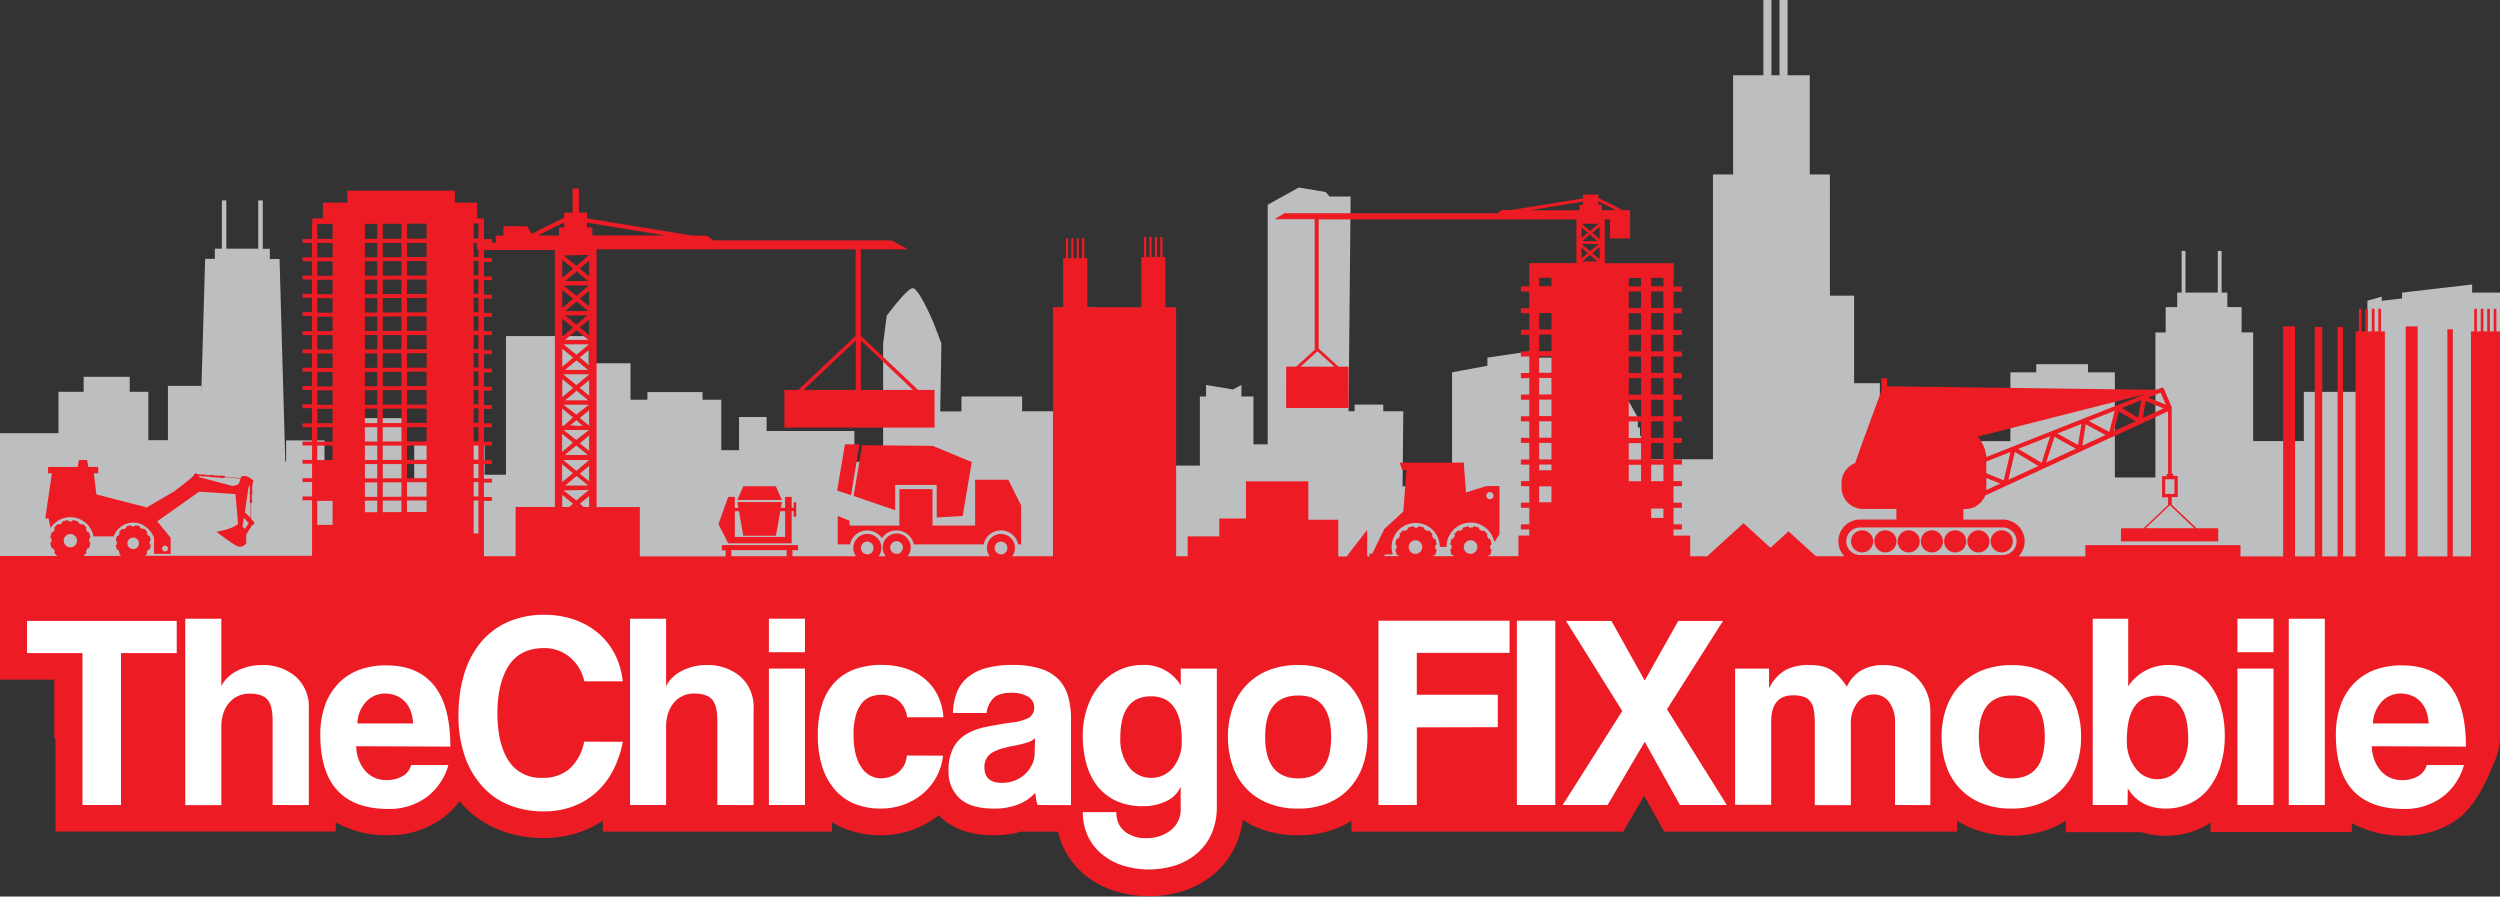 <svg xmlns="http://www.w3.org/2000/svg" viewBox="0 0 651.18 233.53"><rect x="0" y="0" width="651.18" height="233.53" fill="#333333" stroke="none"/><defs><style>.cls-1{fill:#bcbec0;}.cls-2{fill:#ed1c24;}.cls-3{fill:#fff;}</style></defs><title>MobileBanner19Number</title><g id="Layer_4" data-name="Layer 4"><path class="cls-1" d="M716.13,217.95v-2.12l-18.26,2.12v1.52l-5.28.61V219l-3.74,1.06v23.74H672.29v12.82h-13.2V228.31h-3v-6.59h-3.72v-3.78h-1.49V207.09h-1v10.86h-8.41V207.09h-1v10.86h-1.16v3.78h-3v6.59h-2.68v37.78H623.07V238.71h-7v-2.12H602.6v2.12h-6.74v17.92h-34V241.54h-6.71v-22.8h-6.3V187.17h-5.25V161.34h-5.78V141.73h-2.1v19.61h-2.1V141.73h-2.1v19.61h-7.88v25.83h-5.25v74.19h-18v-6.14h-1v-2.12h-.58V251.4h1.1a.3.3,0,0,0,0-.59H499L496.85,247l-1.12-2-.23,0v-2.53c0-.93-.56-1.68-1.26-1.68s-1.26.75-1.26,1.68v3.15L492.2,247,490,250.81H489a.3.3,0,0,0,0,.59h1.33v1.71h-.81v2.12h-1.39v6.9h-3.6l-.34-27.26H471.81v-1.77l-12.17,1.77V237l-9.21,1.71v29.67h-.7v-2.29h-8.52v2.29h-3.67l.19-19.52h-5.21v-1.75h-7.47v1.75h-1.57l.53-55.93h-5.44l-1.05-1.18-7-1.18-8.11,4.48v62.42h-3.71V245h-3.13V242l-2.2,1.18L386.36,242V245h-1.62V263h-9.47l.08-4.32s-2.27-10.13-5.1-10.72c-3.47-.72-10.66,9.64-10.66,9.64a4.67,4.67,0,0,0-.58,1.32v3h-1V224.67h-.33a1.49,1.49,0,0,0,.8-1.36,1.4,1.4,0,0,0-1.31-1.47h-8.5a1.4,1.4,0,0,0-1.31,1.47,1.49,1.49,0,0,0,.8,1.36h-.22v24.19h-9.5V245H322.64v3.89h-5.53l.31-17.7-.31-.82L315.45,226s-3.94-9.44-5.56-9.2-6.72,7.2-6.72,7.2l-.93,7.2V262h-7.49v-8H271.89v-3.66h-7.18V259h-4.63V245.85H255.2v-2H240.84v2h-4.4v-9.5H225.54v-7.08H204v36.11h-5.56v-7.91H194v-3.07h-8.34v3.07h-5.56v9.32h-2.55V250.64H166V262h-9.27v-5.55h-10V262h-.21l-1.5-52.8h-2.53v-2.66h-1.83V193.92h-1.19v12.58h-8.31V193.92H130v12.58h-1.83v2.66h-2.53l-1,35v-1.93h-8.69v14.16h-5.1v-12.6H106v-3.92h-12v3.92H87.43v10.77H72.21v43H87.43v23.93h23.4v-1.18h13.79v-.94h53v-1.36h28v-2.18H232v.94h33.83v-.94h6V290h20.39v25.87h10v.94h8.92v1.24H359v1.1l15.18-.66v-.44H419.5l17,.73v0h82.61v-5.36h35.78v5.36H672.29v-5.36h16.56v5.36h34.54V217.95Z" transform="translate(-72.21 -141.73)"/><polygon class="cls-2" points="223.87 115.75 220.09 115.72 218.06 127.78 221.67 128.99 223.87 115.75"/><polygon class="cls-2" points="224.56 115.96 222.35 129.19 233.17 132.9 233.17 126.31 243.99 126.31 243.99 134.79 250.75 134.39 253.12 120.35 242.96 116.14 224.56 115.96"/><path class="cls-2" d="M315.11,276.59v-7.45h-8.63v9.49h-13v-1.27l-3.06-1.24v7.41h3.19a4.6,4.6,0,0,1,8.31-1.61,4.6,4.6,0,0,1,8.31,1.61h18.19a4.6,4.6,0,0,1,9,0h.76V273.37l-3.34-6.69H326.2v11.94H315.11Z" transform="translate(-72.21 -141.73)"/><polygon class="cls-2" points="202.1 126.66 193.6 126.66 192.06 130.24 203.65 130.24 202.1 126.66"/><path class="cls-2" d="M279.27,276.39a.33.33,0,0,0,.33-.33v-3.22a.33.33,0,1,0-.67,0V274h-.51v-2.85h-1.71V274H275.6l.26-1.5h-11.6l.26,1.5h-.92v-2.85h-1.71l-2.54,7.11,2.54,5h16.53v-8.41h.51v1.16A.33.33,0,0,0,279.27,276.39Zm-2.56,5.2h-13.1v-6.7h1.08l1.13,6.39h8.5l1.13-6.39h1.27Z" transform="translate(-72.21 -141.73)"/><path class="cls-2" d="M722.44,228.05v-5.88h-.69v5.88h-1v-5.88h-.69v5.88h-1v-5.88h-.69v5.88h-1v-5.88h-.69v5.88h-.86v58.6h-4.72V227.5h-1.42v59.16h-7.74V226.74h-3.1v59.91h-5.44v-58.6h-1v-5.88h-.69v5.88h-1v-5.88H690v5.88h-1v-5.88h-.69v5.88h-1v-5.88h-.69v5.88h-.86v58.6h-3.26V226.88h-1.42v59.78h-4V226.88h-1.93v59.78H670V226.74h-3.1v59.91H655.8v-2.92H615.37v2.92H598a5.66,5.66,0,0,0-4.09-9.58h-10.3v-2.75h.5a5.58,5.58,0,0,0,5.19-3.52l32.84-15.15.16,0a.56.56,0,0,0,.16-.11l14.47-6.68v16.33h-.36v.56h-1.2v5.52h1.56v2l-6.41,6.06h-5.86v3.42H650v-3.42h-5.64l-6.48-6.12v-2h1.57v-5.52h-1.17v-.56h-.4V248h0a.56.56,0,0,0,0-.21l-2-4.73a.57.57,0,0,0-.73-.3l-1.29.51-70.13-.92v-2.08H562.3v3.2c-1.35,3.64-5.57,15-6.87,18.87a5.58,5.58,0,0,0-3.55,5.2v1.18a5.58,5.58,0,0,0,5.58,5.58h8.71v2.75h-9.45a5.66,5.66,0,0,0-4.09,9.58h-7.37l-2-1.78-5.19-4.72-4.7,4.28-1.84-1.67L526.36,278l-5.19,4.72-4.29,3.9h-4.42v-5.38h-4.35v-1.6h2.19v-1.33h-2.19V274h2.19v-1.33h-2.19v-4.3h2.19v-1.33h-2.19v-4.3h2.19v-1.33h-2.19v-4.3h2.19V255.8h-2.19v-4.3h2.19v-1.33h-2.19v-4.3h2.19v-1.33h-2.19v-4.3h2.19v-1.33h-2.19v-4.3h2.19v-1.33h-2.19v-4.3h2.19v-1.33h-2.19v-4.3h2.19V222h-2.19v-4.3h2.19v-1.33h-2.19v-2.21h.09v-3.85h-18V198.88h1.37v4.95h5.24v-4.95h0v-2.42h-2c-1.37-.73-3.83-2-6.28-3.16v-.89h-4v1l-18.53,3h-2.53l-1.25.85H406.79l-2.59,1.57h10.45v34l-4.82,4.4h-2.61V248h16.25V237.23h-2.61l-5.17-4.71V198.88h67.13v11.39H470.55v1.9h0v4.17h-2.19v1.33h2.19V222h-2.19v1.33h2.19v4.3h-2.19v1.33h2.19v4.3h-2.19v1.33h2.19v4.3h-2.19v1.33h2.19v4.3h-2.19v1.33h2.19v4.3h-2.19v1.33h2.19v4.3h-2.19v1.33h2.19v4.3h-2.19v1.33h2.19v4.3h-2.19v1.33h2.19v4.3h-2.19V274h2.19v4.3h-2.19v1.33h2.19v1.6h-2.83v5.38h-7.93l.13-.25.2,0a.28.28,0,0,0,.29-.2l.29-1.08a.28.28,0,0,0-.15-.32l-.18-.09c0-.15,0-.31,0-.47s0-.29,0-.44l.18-.09a.28.28,0,0,0,.15-.32l-.29-1.08a.28.28,0,0,0-.29-.21h-.2a5.07,5.07,0,0,0-.45-.79l.11-.16a.28.28,0,0,0,0-.35l-.79-.8a.28.28,0,0,0-.35,0l-.16.11a5.08,5.08,0,0,0-.78-.46v-.2a.28.28,0,0,0-.2-.29l-1.08-.29a.28.28,0,0,0-.32.15l-.09.18-.47,0-.44,0-.09-.18a.28.28,0,0,0-.32-.15l-1.08.29a.28.28,0,0,0-.21.29v.2a5.06,5.06,0,0,0-.79.45l-.16-.11a.28.28,0,0,0-.35,0l-.8.79a.28.28,0,0,0,0,.35l.11.16a5.07,5.07,0,0,0-.46.78h-.2a.28.28,0,0,0-.29.2l-.29,1.08a.28.28,0,0,0,.15.32l.18.09c0,.15,0,.31,0,.47s0,.29,0,.44l-.18.09a.28.28,0,0,0-.15.32l.29,1.08a.28.28,0,0,0,.29.21h.2l.14.27h-5.4l.13-.25.2,0a.28.28,0,0,0,.29-.2l.29-1.08a.28.28,0,0,0-.15-.32l-.18-.09c0-.15,0-.31,0-.47s0-.29,0-.44l.18-.09a.28.28,0,0,0,.15-.32l-.29-1.08a.28.28,0,0,0-.29-.21h-.2a5.06,5.06,0,0,0-.45-.79l.11-.16a.28.28,0,0,0,0-.35l-.79-.8a.28.28,0,0,0-.35,0l-.16.11a5.09,5.09,0,0,0-.78-.46v-.2a.28.28,0,0,0-.2-.29l-1.08-.29a.28.28,0,0,0-.32.15l-.09.18-.47,0-.44,0-.09-.18a.28.28,0,0,0-.32-.15l-1.08.29a.28.28,0,0,0-.21.29v.2a5.06,5.06,0,0,0-.79.45l-.16-.11a.28.28,0,0,0-.35,0l-.8.79a.28.28,0,0,0,0,.35l.11.16a5.07,5.07,0,0,0-.46.78h-.2a.28.28,0,0,0-.29.2l-.29,1.08a.28.28,0,0,0,.15.32l.18.09c0,.15,0,.31,0,.47s0,.29,0,.44l-.18.09a.28.28,0,0,0-.15.32l.29,1.08a.28.28,0,0,0,.29.21h.2l.14.27h-3.82l.17-.46H435a6.27,6.27,0,1,1,12.24-1.95H449A6.27,6.27,0,0,1,461.44,283l0-.08,1.34-2V268.33h-3.37L454.06,270l-.5-6.64h0v-1.11H436.81l.62,1.91h1.12l-.81,10.8-4.95,4.56h0l-3.14,6.42h-.76v.74h-.57l0-6.94-5.35,6.94h-2.17v-9.58H413v-10H396.75v9.7H389.8v4.65h-8.24v5.18h-3V221.77h-2.8V208.69H375v-5.21h-.57v5.21h-.83v-5.21H373v5.21h-.83v-5.21h-.57v5.21h-.83v-5.21h-.57v5.21h-.71v13.08H355.42V209h-.79v-5.21h-.57V209h-.83v-5.21h-.57V209h-.83v-5.21h-.57V209h-.83v-5.21h-.57V209h-.71v12.74h-2.67v64.88H335.87a3.65,3.65,0,1,0-5.87,0H308.63a3.65,3.65,0,1,0-5.7,0h-1.86a3.65,3.65,0,1,0-5.87,0H278.62v-1.58h1.46V283.7H260.22v1.38h1v1.58H238.86V273.8H227.6V252.75h0V206.67h67.49v22.46h-.06l.05.05-14.95,14.12h-3.61v9.8h39.12v-9.8h-4.28l-14.95-14.12.05-.05h-.05V206.67h12.38l-4.4-2.32H258.08l-1.85-1.26H252.5l-27.38-4.49v-1.5H223v-6.27h-1.65v6.27h-2.17v1.31c-3.17,1.56-6.35,3.15-8.46,4.24l-1.22-2h-6.15v2.45h-2v1.84h-1V204h-2.08v-3.9h0v-1.48h-1.79v-4.11h-5.79v-3.12h-28v3.12h-6.37v4.11h-2.76v1.48h-.07V204h-2.49v1h2.49v3.76h-2.49v1h2.49v3.76h-2.49v1h2.49v3.76h-2.49v1h2.49v3.76h-2.49v1h2.49V228h-2.49v1h2.49v3.76h-2.49v1h2.49v3.76h-2.49v1h2.49v3.76h-2.49v1h2.49v3.76h-2.49v1h2.49V252h-2.49v1h2.49v3.76h-2.49v1h2.49v3.76h-2.49v1h2.49v3.76h-2.49v1h2.49v3.76h-2.49v1h2.49v14.46H110l.5-.5a.24.24,0,0,0,0-.3l-.1-.14a4.31,4.31,0,0,0,.38-.67H111a.24.24,0,0,0,.24-.17l.24-.92a.24.24,0,0,0-.13-.27l-.15-.07c0-.12,0-.25,0-.37s0-.27,0-.4l.15-.07a.24.24,0,0,0,.12-.27l-.25-.92a.24.24,0,0,0-.25-.17h-.17a4.31,4.31,0,0,0-.39-.67l.09-.14a.24.24,0,0,0,0-.3l-.68-.67a.24.24,0,0,0-.3,0l-.14.1a4.3,4.3,0,0,0-.67-.38v-.17a.24.24,0,0,0-.17-.24l-.92-.24a.24.24,0,0,0-.27.13l-.07.15-.37,0-.4,0-.07-.15a.24.24,0,0,0-.27-.12l-.92.25a.24.24,0,0,0-.17.25v.17a4.3,4.3,0,0,0-.67.39l-.14-.09a.24.24,0,0,0-.3,0l-.67.68a.24.24,0,0,0,0,.3l.1.14a4.3,4.3,0,0,0-.38.67h-.17a.24.24,0,0,0-.24.17l-.24.92a.24.24,0,0,0,.13.27l.15.07c0,.12,0,.25,0,.37s0,.27,0,.4l-.15.07a.24.24,0,0,0-.12.27l.25.92a.24.24,0,0,0,.25.17H103a4.3,4.3,0,0,0,.39.67l-.09.14a.24.24,0,0,0,0,.3l.49.48H93.93l.75-.75a.27.27,0,0,0,0-.34l-.11-.16a5,5,0,0,0,.44-.77h.19a.27.27,0,0,0,.28-.2l.28-1.06a.27.27,0,0,0-.14-.31l-.18-.08c0-.14,0-.28,0-.43s0-.31,0-.46l.17-.09a.27.27,0,0,0,.14-.31l-.29-1.06a.27.27,0,0,0-.28-.2H95a4.94,4.94,0,0,0-.44-.76l.11-.16a.27.27,0,0,0,0-.34l-.78-.77a.27.27,0,0,0-.34,0l-.16.11a4.94,4.94,0,0,0-.77-.44v-.19a.27.27,0,0,0-.2-.28l-1.06-.28a.27.27,0,0,0-.31.14l-.08.18-.43,0-.46,0-.09-.17a.27.27,0,0,0-.31-.14l-1.06.29a.27.27,0,0,0-.2.28v.19a5,5,0,0,0-.76.44l-.16-.11a.27.27,0,0,0-.34,0l-.77.78a.27.27,0,0,0,0,.34l.11.16a5,5,0,0,0-.44.77h-.19a.27.27,0,0,0-.28.2l-.28,1.06a.27.27,0,0,0,.14.31l.18.08c0,.14,0,.28,0,.43s0,.31,0,.46l-.17.09a.27.27,0,0,0-.14.31l.29,1.06a.27.27,0,0,0,.28.2h.19a5,5,0,0,0,.44.76l-.11.16a.27.27,0,0,0,0,.34l.73.73H72.21v28.7h0v3.5H86.36v15.29h.3v24.28h73v-2.37a27,27,0,0,0,13.7,3.31,23.31,23.31,0,0,0,13.92-4.28,21.35,21.35,0,0,0,4.63-4.56c.28.33.57.66.86,1a25.89,25.89,0,0,0,9.63,6.52,31.11,31.11,0,0,0,11.32,2.07,28.76,28.76,0,0,0,10.12-1.75,26.39,26.39,0,0,0,5.39-2.78v2.87H288.9v-2.49a20.74,20.74,0,0,0,3.42,1.74,25.72,25.72,0,0,0,17.63.26,23.5,23.5,0,0,0,6.78-3.82c.19.2.38.42.58.61,3.24,3.08,7.89,4.64,13.83,4.64a25,25,0,0,0,7-.94h9.66a20,20,0,0,0,1.42,4.14,20.67,20.67,0,0,0,5.4,7,23.39,23.39,0,0,0,7.77,4.25,29.87,29.87,0,0,0,18.21,0,23.57,23.57,0,0,0,8-4.49,21.52,21.52,0,0,0,5.58-7.58,22.75,22.75,0,0,0,1.75-6.39,24.34,24.34,0,0,0,4.09,2.13,27.55,27.55,0,0,0,10.36,1.88,27.15,27.15,0,0,0,10.07-1.83,23.91,23.91,0,0,0,3.78-1.93v2.83H495l5.49-9.35,5.21,9.35H582V355.5a24.39,24.39,0,0,0,3.85,2,27.55,27.55,0,0,0,10.36,1.88,27.15,27.15,0,0,0,10.07-1.83,23.89,23.89,0,0,0,4-2.06v3H630a20.43,20.43,0,0,0,6.29.94,21.75,21.75,0,0,0,9.08-1.93A20.56,20.56,0,0,0,648,356v2.44h36.79v-2.33a27.06,27.06,0,0,0,13.63,3.27,23.31,23.31,0,0,0,13.92-4.28c4-2.86,7.07-8.93,8.35-12l1.28-3a18.45,18.45,0,0,0,1.43-5.94V291.23h0V228.05Zm-78.69,51.26H631.07l6.34-6Zm-5.16-12.75v3.82h-2.41v-3.82Zm-49,2.82a5.64,5.64,0,0,0,0-.65v-2.5l3.64,1.45Zm0-4.37v-2.26a4.17,4.17,0,0,0,0-.52l0-.05c0-.08,0-.15,0-.23l6.28-2.48-1.72,7.37Zm5.74,1.7,1.7-7.27,6.12,3.67Zm2.58-8.06,8.29-3.28L604,262.28Zm7.27,3.52,2.17-6.67,5.56,3.11Zm8.31-4.53-5.39-3,6.26-2.48Zm1.12.18.88-5.57,5.17,2.78Zm7-3.58-5.31-2.86,6.73-2.66Zm1.22-.21,1.31-5.11,4.31,2.52Zm6.29-3.51L624.88,248l5.07-2ZM635,244l1.34,3.14-4.55-1.87Zm.73,4.11-5.37,2.48.74-4.38ZM631,244.38l-41.4,16.39a9.45,9.45,0,0,0-2.25-5.31Zm-211.21-7.15h-8.82l4.41-4Zm40.5,32.67a.93.93,0,1,1-.93.93A.93.93,0,0,1,460.26,269.91ZM295.11,243.29H281.5l13.61-12.85Zm1.34-12.85L310,243.29h-13.6ZM87.65,286.66l.05,0,.06,0Zm2.89-2.37a1.73,1.73,0,1,1,1.73-1.73A1.73,1.73,0,0,1,90.54,284.29Zm2.78,2.37.08-.05.08.05Zm13.58-1.91a1.5,1.5,0,1,1,1.5-1.5A1.5,1.5,0,0,1,106.9,284.75Zm51.94-6.31h-4v-6.24h4Zm0-16.87h-4V257.8h4Zm0-4.8h-4V253h4Zm0-4.8h-4v-3.76h4Zm0-4.8h-4v-3.76h4Zm0-4.8h-4v-3.76h4Zm0-4.8h-4v-3.76h4Zm0-4.8h-4V229h4Zm0-4.8h-4v-3.76h4Zm0-4.8h-4v-3.76h4Zm0-4.8h-4v-3.76h4Zm0-4.8h-4v-3.76h4Zm0-4.8h-4V205h4Zm0-4.8h-4v-3.9h4Zm11.63,71.18h-3.21v-3h3.21Zm0-4h-3.21v-3.76h3.21Zm0-4.8h-3.21V262.6h3.21Zm0-4.8h-3.21V257.8h3.21Zm0-4.8h-3.21V253h3.21Zm0-4.8h-3.21v-3.76h3.21Zm0-4.8h-3.21v-3.76h3.21Zm0-4.8h-3.21v-3.76h3.21Zm0-4.8h-3.21v-3.76h3.21Zm0-4.8h-3.21V229h3.21Zm0-4.8h-3.21v-3.76h3.21Zm0-4.8h-3.21v-3.76h3.21Zm0-4.8h-3.21v-3.76h3.21Zm0-4.8h-3.21v-3.76h3.21Zm0-4.8h-3.21V205h3.21Zm0-4.8h-3.21v-3.9h3.21Zm6.31,71.18H171.9v-3h4.88Zm0-4H171.9v-3.76h4.88Zm0-4.8H171.9V262.6h4.88Zm0-4.8H171.9V257.8h4.88Zm0-4.8H171.9V253h4.88Zm0-4.8H171.9v-3.76h4.88Zm0-4.8H171.9v-3.76h4.88Zm0-4.8H171.9v-3.76h4.88Zm0-4.8H171.9v-3.76h4.88Zm0-4.8H171.9V229h4.88Zm0-4.8H171.9v-3.76h4.88Zm0-4.8H171.9v-3.76h4.88Zm0-4.8H171.9v-3.76h4.88Zm0-4.8H171.9v-3.76h4.88Zm0-4.8H171.9V205h4.88Zm0-4.8H171.9v-3.9h4.88Zm6.54,71.18h-5.1v-3h5.1Zm0-4h-5.1v-3.76h5.1Zm0-4.8h-5.1V262.6h5.1Zm0-4.8h-5.1V257.8h5.1Zm0-4.8h-5.1V253h5.1Zm0-4.8h-5.1v-3.76h5.1Zm0-4.8h-5.1v-3.76h5.1Zm0-4.8h-5.1v-3.76h5.1Zm0-4.8h-5.1v-3.76h5.1Zm0-4.8h-5.1V229h5.1Zm0-4.8h-5.1v-3.76h5.1Zm0-4.8h-5.1v-3.76h5.1Zm0-4.8h-5.1v-3.76h5.1Zm0-4.8h-5.1v-3.76h5.1Zm0-4.8h-5.1V205h5.1Zm0-4.8h-5.1v-3.9h5.1Zm13.51,76.8h-1.24v-8.61h1.24Zm0-9.64h-1.24v-3.76h1.24Zm0-4.8h-1.24V262.6h1.24Zm0-4.8h-1.24V257.8h1.24Zm0-4.8h-1.24V253h1.24Zm0-4.8h-1.24v-3.76h1.24Zm0-4.8h-1.24v-3.76h1.24Zm0-4.8h-1.24v-3.76h1.24Zm0-4.8h-1.24v-3.76h1.24Zm0-4.8h-1.24V229h1.24Zm0-4.8h-1.24v-3.76h1.24Zm0-4.8h-1.24v-3.76h1.24Zm0-4.8h-1.24v-3.76h1.24Zm0-4.8h-1.24v-3.76h1.24Zm0-4.8h-1.24V205h.81v1.65h.43Zm0-4.8h-1.24v-3.9h1.24Zm28.8,4.27L222.37,211,219,208.27Zm-6.22,60.08,3-2.48,3,2.48Zm6.21,1.13-3.27,2.75L219,269.48Zm-7-2v-4.68l2.82,2.31Zm3.7-9.55,3,2.48h-6Zm-3.7,1.64v-4.68l2.82,2.31Zm3.69-3.11L219,253.74h6.62Zm-3.68-3.79v-4.37l2.82,2.31L219,252.7Zm2.12,0,1.59-1.33L224,252.7Zm1.58-2.8L219,247.15h6.62ZM219.42,246l3-2.48,3,2.48Zm-.75-.84v-4.68l2.82,2.31Zm3.7-9.55,3,2.48h-6Zm-3.7,1.64v-4.68l2.82,2.31Zm3.69-3.11L219,231.42h6.62Zm-3.69-4.72v-4.68l2.82,2.31Zm.75.84,3-2.48,3,2.48Zm2.94-3.95-3-2.43h5.85Zm-3.69-4.4v-4.68l2.82,2.31Zm.75.84,3-2.48,3,2.48Zm2.94-3.95L219,216.08h6.62Zm-3.69-4.72v-4.68l2.82,2.31Zm.75.84,3-2.48,3,2.48Zm-2.68,37.75h0v21.1H206.51v12.85h-8.25V272.19h2.08v-1h-2.08v-3.76h2.08v-1h-2.08V262.6h2.08v-1h-2.08V257.8h2.08v-1h-2.08V253h2.08v-1h-2.08v-3.76h2.08v-1h-2.08v-3.76h2.08v-1h-2.08v-3.76h2.08v-1h-2.08v-3.76h2.08v-1h-2.08V229h2.08v-1h-2.08v-3.76h2.08v-1h-2.08v-3.76h2.08v-1h-2.08v-3.76h2.08v-1h-2.08v-3.76h2.08v-1h-2.08v-2.11h12.31v0h6.17Zm1.07-49.6h-5.47c1.94-1,4.47-2.25,6.83-3.41V201h-1.36Zm2.66,70.71h-1.82v-3.15l2.82,2.31Zm1.75,0,.13-.11.14.11Zm3.43,0h-1.39l-1-.85,2.42-2Zm0-6.69-2.42-2,2.42-2Zm0-5.5-3.31,2.78-3.45-2.83h6.77Zm0-2.41-2.42-2,2.42-2Zm0-6.59-2.42-2,2.42-2Zm0-7.83-2.42-2,2.42-2Zm0-5.5-3.31,2.78-3.45-2.83h6.77Zm0-2.41-2.42-2,2.42-2Zm0-7.83-2.42-2,2.42-2Zm0-7.51-2.42-2,2.42-2Zm0-7.83-2.42-2,2.42-2Zm-.56-12.7v-1.27l20.41,3.35h-19V201Zm52,85.63H262.69v-1.58H277.1Zm21-.51a1.65,1.65,0,1,1,1.65-1.65A1.65,1.65,0,0,1,298.13,286.14Zm7.65-.11a1.65,1.65,0,1,1,1.65-1.65A1.65,1.65,0,0,1,305.78,286Zm27.16.11h0a1.65,1.65,0,1,1,1.69-1.65A1.64,1.64,0,0,1,332.89,286.14Zm108-.11a1.77,1.77,0,1,1,1.77-1.77A1.77,1.77,0,0,1,440.95,286Zm14.35,0a1.77,1.77,0,1,1,1.77-1.77A1.77,1.77,0,0,1,455.29,286Zm21.07-13.44h-3.2V268.4h3.2Zm0-8.33h-3.2v-1.49h3.2Zm0-2.83h-3.2v-4.3h3.2Zm0-5.64h-3.2v-4.3h3.2Zm0-5.64h-3.2v-4.3h3.2Zm0-5.64h-3.2v-4.3h3.2Zm0-5.64h-3.2v-4.3h3.2Zm0-5.64h-3.2v-4.3h3.2Zm0-5.64h-3.2v-4.3h3.2Zm0-11.27h-3.2v-2.21h3.2ZM488.64,200l-2.26,1.85-2.2-1.85Zm-4.31,4.53,2-1.68,2,1.68Zm4.32.76-2.27,1.86-2.21-1.86Zm-4.51-1.6v-2.73l1.64,1.38Zm-.54-7.19H470.72l13.81-2.26v.86h-.92Zm.54,9.76,1.64,1.38L484.15,209Zm.19,3.56,2-1.68,2,1.68Zm4.55-.57-1.91-1.6,1.91-1.56Zm0-5.3-1.91-1.6,1.91-1.56Zm-.34-8.86v-.91c1.59.79,3.31,1.64,4.62,2.31h-3.7v-1.4Zm11.12,72h-3.21v-4.3h3.21Zm0-5.64h-3.21v-4.3h3.21Zm0-5.64h-3.21v-4.3h3.21Zm0-5.64h-3.21v-4.3h3.21Zm0-5.64h-3.21v-4.3h3.21Zm0-5.64h-3.21v-4.3h3.21Zm0-5.64h-3.21v-4.3h3.21Zm0-5.64h-3.21v-4.3h3.21Zm0-5.64h-3.21v-4.3h3.21Zm0-5.64h-3.21v-2.21h3.21Zm5.83,60.3h-3.21v-2.45h3.21Zm0-9.57h-3.21v-4.3h3.21Zm0-5.64h-3.21v-4.3h3.21Zm0-5.64h-3.21v-4.3h3.21Zm0-5.64h-3.21v-4.3h3.21Zm0-5.64h-3.21v-4.3h3.21Zm0-5.64h-3.21v-4.3h3.21Zm0-5.64h-3.21v-4.3h3.21Zm0-5.64h-3.21v-4.3h3.21Zm0-5.64h-3.21v-4.3h3.21Zm0-5.64h-3.21v-2.21h3.21Zm88.39,70H556.71a3.59,3.59,0,1,1,0-7.18h37.17a3.59,3.59,0,0,1,0,7.18Z" transform="translate(-72.21 -141.73)"/><path class="cls-2" d="M84.86,276.78l.52,2.5a6.11,6.11,0,0,1,11.17,2.16h5.28a5.39,5.39,0,0,1,8.28-2.53,6.45,6.45,0,0,1,2.22,2.89V286h4.33V281.8l-3.5-4.27,10.93-7.74,9.45.64.68,7.75c-1.58,1.45-5.65,2.07-5.65,2.07s3.86,2.93,5.34,3.71a1.89,1.89,0,0,0,2.44-.8l0-2.18,1.59-2.54c.65.13.46-.74.46-.74l-.78-.82,0-4.13h.19v-.3h.09V272h-.09v-1.66H138V270h-.09l0-1.85H138v-.41h-.09v-.07l.13-.07.19-.65c-2.11-2-3.21-1-3.21-1l-.09.31-4.16-.37v-.2l-.62,0v-.1l-.41,0v.1l-2.2-.18v-.07l-.41,0v.07l-1.89-.15v-.08l-.41,0v.08l-1.24-.1a.35.35,0,0,0-.31-.21c-.27,0-.44.09-.65.56s-5.13,4.16-5.13,4.16L110.25,274l-.15-.19-12.78-3.3L96.65,265H97.8v-1.64H95.23l-.34-1.81H92.77l-.34,1.81H84.73V265h1L84,276.78Zm30.34,7.07a.76.76,0,1,1-.76.76A.76.76,0,0,1,115.2,283.86Zm21.67-14.79a1.76,1.76,0,0,1,.44-1h0l0,1.85h-.09v.41h.09V272h-.09v.41h.09v.3h.18l0,3.94L136,275.15C136.35,272.64,136.79,269.66,136.87,269.07Zm-1.12,7.53L137,278l-1,1.5-.64-.64ZM124.8,265.78v.1l.41,0v-.1l1.89.15v.11l.41,0V266l2.2.18v.08l.41,0v-.08l.62,0v-.17l4.12.37-.32,1.11-.56.54-1.16.29L125,266.24l-.46-.08a2.08,2.08,0,0,1-.7-.45Z" transform="translate(-72.21 -141.73)"/><circle class="cls-2" cx="521.39" cy="141.01" r="2.89"/><circle class="cls-2" cx="515.33" cy="141.01" r="2.89"/><circle class="cls-2" cx="509.27" cy="141.01" r="2.89"/><circle class="cls-2" cx="503.21" cy="141.01" r="2.89"/><circle class="cls-2" cx="497.15" cy="141.01" r="2.89"/><circle class="cls-2" cx="491.09" cy="141.01" r="2.89"/><circle class="cls-2" cx="485.03" cy="141.01" r="2.89"/><path class="cls-3" d="M93.69,351.41V311.84H79.24v-8.38h39v8.38H103.72v39.57Z" transform="translate(-72.21 -141.73)"/><path class="cls-3" d="M143.22,351.41v-22q0-4-1.41-5.52t-4.66-1.48a6.84,6.84,0,0,0-3.1.69,6.75,6.75,0,0,0-2.31,1.88,8.23,8.23,0,0,0-1.41,2.74,11.55,11.55,0,0,0-.47,3.36v20.36h-9.39V302.89h9.39v17.62a7.23,7.23,0,0,1,1.55-2.2,9.94,9.94,0,0,1,2.42-1.77,14.22,14.22,0,0,1,3-1.15,13.67,13.67,0,0,1,3.47-.43,13.07,13.07,0,0,1,8.92,3,10.5,10.5,0,0,1,3.43,8.34v25.13Z" transform="translate(-72.21 -141.73)"/><path class="cls-3" d="M165,336.1a10.13,10.13,0,0,0,2.35,6.43,7.15,7.15,0,0,0,5.6,2.38,7.85,7.85,0,0,0,4.08-1,4.74,4.74,0,0,0,2.28-2.92H189a15.58,15.58,0,0,1-5.78,8.45,16.37,16.37,0,0,1-9.82,3q-17.76,0-17.76-19.35a22.53,22.53,0,0,1,1.16-7.44,16,16,0,0,1,3.36-5.7,14.5,14.5,0,0,1,5.38-3.65,19.63,19.63,0,0,1,7.29-1.26q8.23,0,12.46,5.27t4.22,15.89Zm14.8-5.92a9.91,9.91,0,0,0-.69-3.43,7.2,7.2,0,0,0-1.62-2.46,6.48,6.48,0,0,0-2.31-1.44,7.8,7.8,0,0,0-2.67-.47,6.66,6.66,0,0,0-4.87,2.06,8.78,8.78,0,0,0-2.35,5.74Z" transform="translate(-72.21 -141.73)"/><path class="cls-3" d="M234.43,334.95a27.1,27.1,0,0,1-2.53,7.44,20.25,20.25,0,0,1-4.37,5.71,18.91,18.91,0,0,1-6.1,3.68,21.67,21.67,0,0,1-7.66,1.3,24,24,0,0,1-8.77-1.59,18.83,18.83,0,0,1-7-4.77,22.73,22.73,0,0,1-4.66-7.84,31.68,31.68,0,0,1-1.7-10.87,36,36,0,0,1,1.55-10.94,23.28,23.28,0,0,1,4.44-8.23,19.32,19.32,0,0,1,7-5.16,23,23,0,0,1,9.28-1.81,23.48,23.48,0,0,1,8.12,1.34,19.36,19.36,0,0,1,6.28,3.68,17.82,17.82,0,0,1,4.19,5.52,19.87,19.87,0,0,1,1.91,6.79h-10a11.25,11.25,0,0,0-3.9-6.39,10.24,10.24,0,0,0-6.5-2.27q-6.28,0-9.24,4.51t-3,12.38q0,8,2.92,12.46a9.8,9.8,0,0,0,8.77,4.44,10.38,10.38,0,0,0,7.18-2.42,12.73,12.73,0,0,0,3.72-7Z" transform="translate(-72.21 -141.73)"/><path class="cls-3" d="M259.06,351.41v-22q0-4-1.41-5.52T253,322.38a6.84,6.84,0,0,0-3.1.69,6.75,6.75,0,0,0-2.31,1.88,8.23,8.23,0,0,0-1.41,2.74,11.55,11.55,0,0,0-.47,3.36v20.36h-9.39V302.89h9.39v17.62a7.23,7.23,0,0,1,1.55-2.2,9.94,9.94,0,0,1,2.42-1.77,14.22,14.22,0,0,1,3-1.15,13.67,13.67,0,0,1,3.47-.43,13.07,13.07,0,0,1,8.92,3,10.5,10.5,0,0,1,3.43,8.34v25.13Z" transform="translate(-72.21 -141.73)"/><path class="cls-3" d="M272.49,311.62v-8.74h9.39v8.74Zm0,39.79V315.88h9.39v35.53Z" transform="translate(-72.21 -141.73)"/><path class="cls-3" d="M317.84,338.56a15,15,0,0,1-1.77,5.63,15.22,15.22,0,0,1-3.57,4.33,16.4,16.4,0,0,1-4.95,2.82,17.52,17.52,0,0,1-6,1,17.73,17.73,0,0,1-6.61-1.19,13.58,13.58,0,0,1-5.16-3.61,16.84,16.84,0,0,1-3.36-6,26.4,26.4,0,0,1-1.19-8.34,25.39,25.39,0,0,1,1.19-8.23,14.8,14.8,0,0,1,3.36-5.67A13.56,13.56,0,0,1,295,316a20.4,20.4,0,0,1,6.82-1.08,20.16,20.16,0,0,1,6.32.94,14.76,14.76,0,0,1,5,2.74,13.19,13.19,0,0,1,3.36,4.33,15.2,15.2,0,0,1,1.44,5.63h-9.46a6.5,6.5,0,0,0-2.2-4.3,6.77,6.77,0,0,0-4.51-1.55,7.72,7.72,0,0,0-2.82.51,5.51,5.51,0,0,0-2.28,1.7,8.9,8.9,0,0,0-1.55,3.18,17.65,17.65,0,0,0-.58,4.87q0,5.85,2.09,8.67a6,6,0,0,0,4.84,2.82,7.42,7.42,0,0,0,4.69-1.52,6.06,6.06,0,0,0,2.24-4.41Z" transform="translate(-72.21 -141.73)"/><path class="cls-3" d="M342.46,351.41a14.38,14.38,0,0,1-.58-3.18,11.61,11.61,0,0,1-4.4,3,16.76,16.76,0,0,1-6.35,1.12q-6.14,0-9-2.71a9.27,9.27,0,0,1-2.85-7,12.87,12.87,0,0,1,1.23-6.1,9.14,9.14,0,0,1,3.39-3.57,16.34,16.34,0,0,1,5.16-1.91q3-.61,6.54-1.12a12.57,12.57,0,0,0,4.77-1.34,3.3,3.3,0,0,0-.4-5.42,8.46,8.46,0,0,0-4.37-1q-3.25,0-4.66,1.44a6.77,6.77,0,0,0-1.77,3.83h-8.74a16.07,16.07,0,0,1,.9-5.06,9.68,9.68,0,0,1,2.67-4,12.5,12.5,0,0,1,4.8-2.56,25,25,0,0,1,7.22-.9,23.52,23.52,0,0,1,7.11.94,11.46,11.46,0,0,1,4.69,2.71,10.32,10.32,0,0,1,2.56,4.4,20.63,20.63,0,0,1,.79,6v22.46Zm-.65-17.4a5.09,5.09,0,0,1-2.1,1.15,38.34,38.34,0,0,1-4,.94q-4,.79-5.56,2a4.29,4.29,0,0,0-1.52,3.54q0,4,4.55,4a9,9,0,0,0,3.36-.61,8.19,8.19,0,0,0,4.48-4.12,6.75,6.75,0,0,0,.69-3Z" transform="translate(-72.21 -141.73)"/><path class="cls-3" d="M379.73,346.65a7.4,7.4,0,0,1-3.65,3.72,13.31,13.31,0,0,1-6.1,1.34,16,16,0,0,1-7.4-1.55,13.62,13.62,0,0,1-4.84-4.08,16.67,16.67,0,0,1-2.67-5.85,27.84,27.84,0,0,1-.83-6.79,22.25,22.25,0,0,1,1.23-7.55,18.18,18.18,0,0,1,3.32-5.85,14.88,14.88,0,0,1,4.91-3.76,14,14,0,0,1,6.07-1.34,11,11,0,0,1,10,5.34v-4.4h9.39v35.89a17.28,17.28,0,0,1-1.37,7.11A14.48,14.48,0,0,1,384,364a16.51,16.51,0,0,1-5.63,3.14,22.86,22.86,0,0,1-13.79,0,16.32,16.32,0,0,1-5.45-3,13.63,13.63,0,0,1-3.57-4.66,14.33,14.33,0,0,1-1.3-6.21H363a6.16,6.16,0,0,0,2.13,5,8.59,8.59,0,0,0,5.67,1.77,9.92,9.92,0,0,0,6.35-2.06,6.76,6.76,0,0,0,2.6-5.6ZM372,344.34a7.26,7.26,0,0,0,5.74-2.64,10.63,10.63,0,0,0,2.28-7.19q0-11.41-8-11.41t-8,10.83a11.72,11.72,0,0,0,2.27,7.58A7.08,7.08,0,0,0,372,344.34Z" transform="translate(-72.21 -141.73)"/><path class="cls-3" d="M410.34,352.35a20.49,20.49,0,0,1-7.73-1.37,15.84,15.84,0,0,1-9.32-9.75,22.55,22.55,0,0,1-1.23-7.58,22.21,22.21,0,0,1,1.26-7.65,16.48,16.48,0,0,1,3.65-5.92,16.29,16.29,0,0,1,5.74-3.79,20.47,20.47,0,0,1,7.62-1.34,20,20,0,0,1,7.51,1.34,16.23,16.23,0,0,1,5.67,3.76,16.42,16.42,0,0,1,3.61,5.89,22.45,22.45,0,0,1,1.26,7.73,22.14,22.14,0,0,1-1.26,7.69,16.82,16.82,0,0,1-3.61,5.89,15.88,15.88,0,0,1-5.7,3.79A20.07,20.07,0,0,1,410.34,352.35Zm0-7.87q8.59,0,8.59-10.83t-8.59-10.76q-8.59,0-8.59,10.76T410.34,344.48Z" transform="translate(-72.21 -141.73)"/><path class="cls-3" d="M441.25,331.19v20.22h-10v-48h34.16v8.38H441.25v10.9h21.09v8.45Z" transform="translate(-72.21 -141.73)"/><path class="cls-3" d="M467.32,351.41v-48h10v48Z" transform="translate(-72.21 -141.73)"/><path class="cls-3" d="M509.79,351.41l-9.17-16.47-9.68,16.47h-11.7l15.53-24.48L480.1,303.46h11.84L500.61,319l8.74-15.53H521l-14.59,23L522,351.41Z" transform="translate(-72.21 -141.73)"/><path class="cls-3" d="M565.82,351.41V329.89a8.56,8.56,0,0,0-1.52-5.27,4.8,4.8,0,0,0-4-2,5.24,5.24,0,0,0-4.3,2.17,8.52,8.52,0,0,0-1.7,5.42v21.23h-9.39V330a17.76,17.76,0,0,0-.29-3.54,4.78,4.78,0,0,0-1-2.17,3.68,3.68,0,0,0-1.77-1.12,9.12,9.12,0,0,0-2.6-.33q-5.71,0-5.7,6.93v21.59h-9.39V315.88H533v5.2a10.55,10.55,0,0,1,4.33-4.84,13.13,13.13,0,0,1,6.07-1.3,16.13,16.13,0,0,1,3.21.29,7.8,7.8,0,0,1,2.53,1,10.32,10.32,0,0,1,2.13,1.77,20.45,20.45,0,0,1,2,2.6,9.5,9.5,0,0,1,3.83-4.3,11.65,11.65,0,0,1,5.78-1.34,13,13,0,0,1,4.91.9,11.1,11.1,0,0,1,3.83,2.53,12,12,0,0,1,3.39,8.41v24.63Z" transform="translate(-72.21 -141.73)"/><path class="cls-3" d="M596.23,352.35A20.49,20.49,0,0,1,588.5,351a15.84,15.84,0,0,1-9.32-9.75,22.55,22.55,0,0,1-1.23-7.58,22.21,22.21,0,0,1,1.26-7.65,16.48,16.48,0,0,1,3.65-5.92,16.29,16.29,0,0,1,5.74-3.79,20.47,20.47,0,0,1,7.62-1.34,20,20,0,0,1,7.51,1.34A16.23,16.23,0,0,1,609.4,320a16.42,16.42,0,0,1,3.61,5.89,22.45,22.45,0,0,1,1.26,7.73,22.14,22.14,0,0,1-1.26,7.69,16.82,16.82,0,0,1-3.61,5.89,15.88,15.88,0,0,1-5.7,3.79A20.07,20.07,0,0,1,596.23,352.35Zm0-7.87q8.59,0,8.59-10.83t-8.59-10.76q-8.59,0-8.59,10.76T596.23,344.48Z" transform="translate(-72.21 -141.73)"/><path class="cls-3" d="M617.31,351.41V302.89h9.24v17.62a12.35,12.35,0,0,1,10.54-5.56,13.78,13.78,0,0,1,6.17,1.34,12.92,12.92,0,0,1,4.59,3.79,17.51,17.51,0,0,1,2.85,5.81,26.47,26.47,0,0,1,1,7.4,25.81,25.81,0,0,1-1.15,8,18.24,18.24,0,0,1-3.18,6,13.49,13.49,0,0,1-4.87,3.75,14.71,14.71,0,0,1-6.17,1.3q-6.64,0-9.89-5.27l-.07,4.33Zm16.83-6.72a6.91,6.91,0,0,0,5.78-3,12.64,12.64,0,0,0,2.24-7.76q0-11-8.09-11-7.87,0-7.87,11.55a11.36,11.36,0,0,0,2.28,7.37A7,7,0,0,0,634.14,344.7Z" transform="translate(-72.21 -141.73)"/><path class="cls-3" d="M655,311.62v-8.74h9.39v8.74Zm0,39.79V315.88h9.39v35.53Z" transform="translate(-72.21 -141.73)"/><path class="cls-3" d="M668.37,351.41V302.89h9.39v48.53Z" transform="translate(-72.21 -141.73)"/><path class="cls-3" d="M690,336.1a10.13,10.13,0,0,0,2.35,6.43,7.15,7.15,0,0,0,5.6,2.38,7.85,7.85,0,0,0,4.08-1,4.74,4.74,0,0,0,2.28-2.92H714a15.58,15.58,0,0,1-5.78,8.45,16.37,16.37,0,0,1-9.82,3q-17.76,0-17.76-19.35a22.53,22.53,0,0,1,1.16-7.44,16,16,0,0,1,3.36-5.7,14.5,14.5,0,0,1,5.38-3.65,19.63,19.63,0,0,1,7.29-1.26q8.23,0,12.46,5.27t4.22,15.89Zm14.8-5.92a9.91,9.91,0,0,0-.69-3.43,7.2,7.2,0,0,0-1.62-2.46,6.48,6.48,0,0,0-2.31-1.44,7.8,7.8,0,0,0-2.67-.47,6.66,6.66,0,0,0-4.87,2.06,8.78,8.78,0,0,0-2.35,5.74Z" transform="translate(-72.21 -141.73)"/></g></svg>